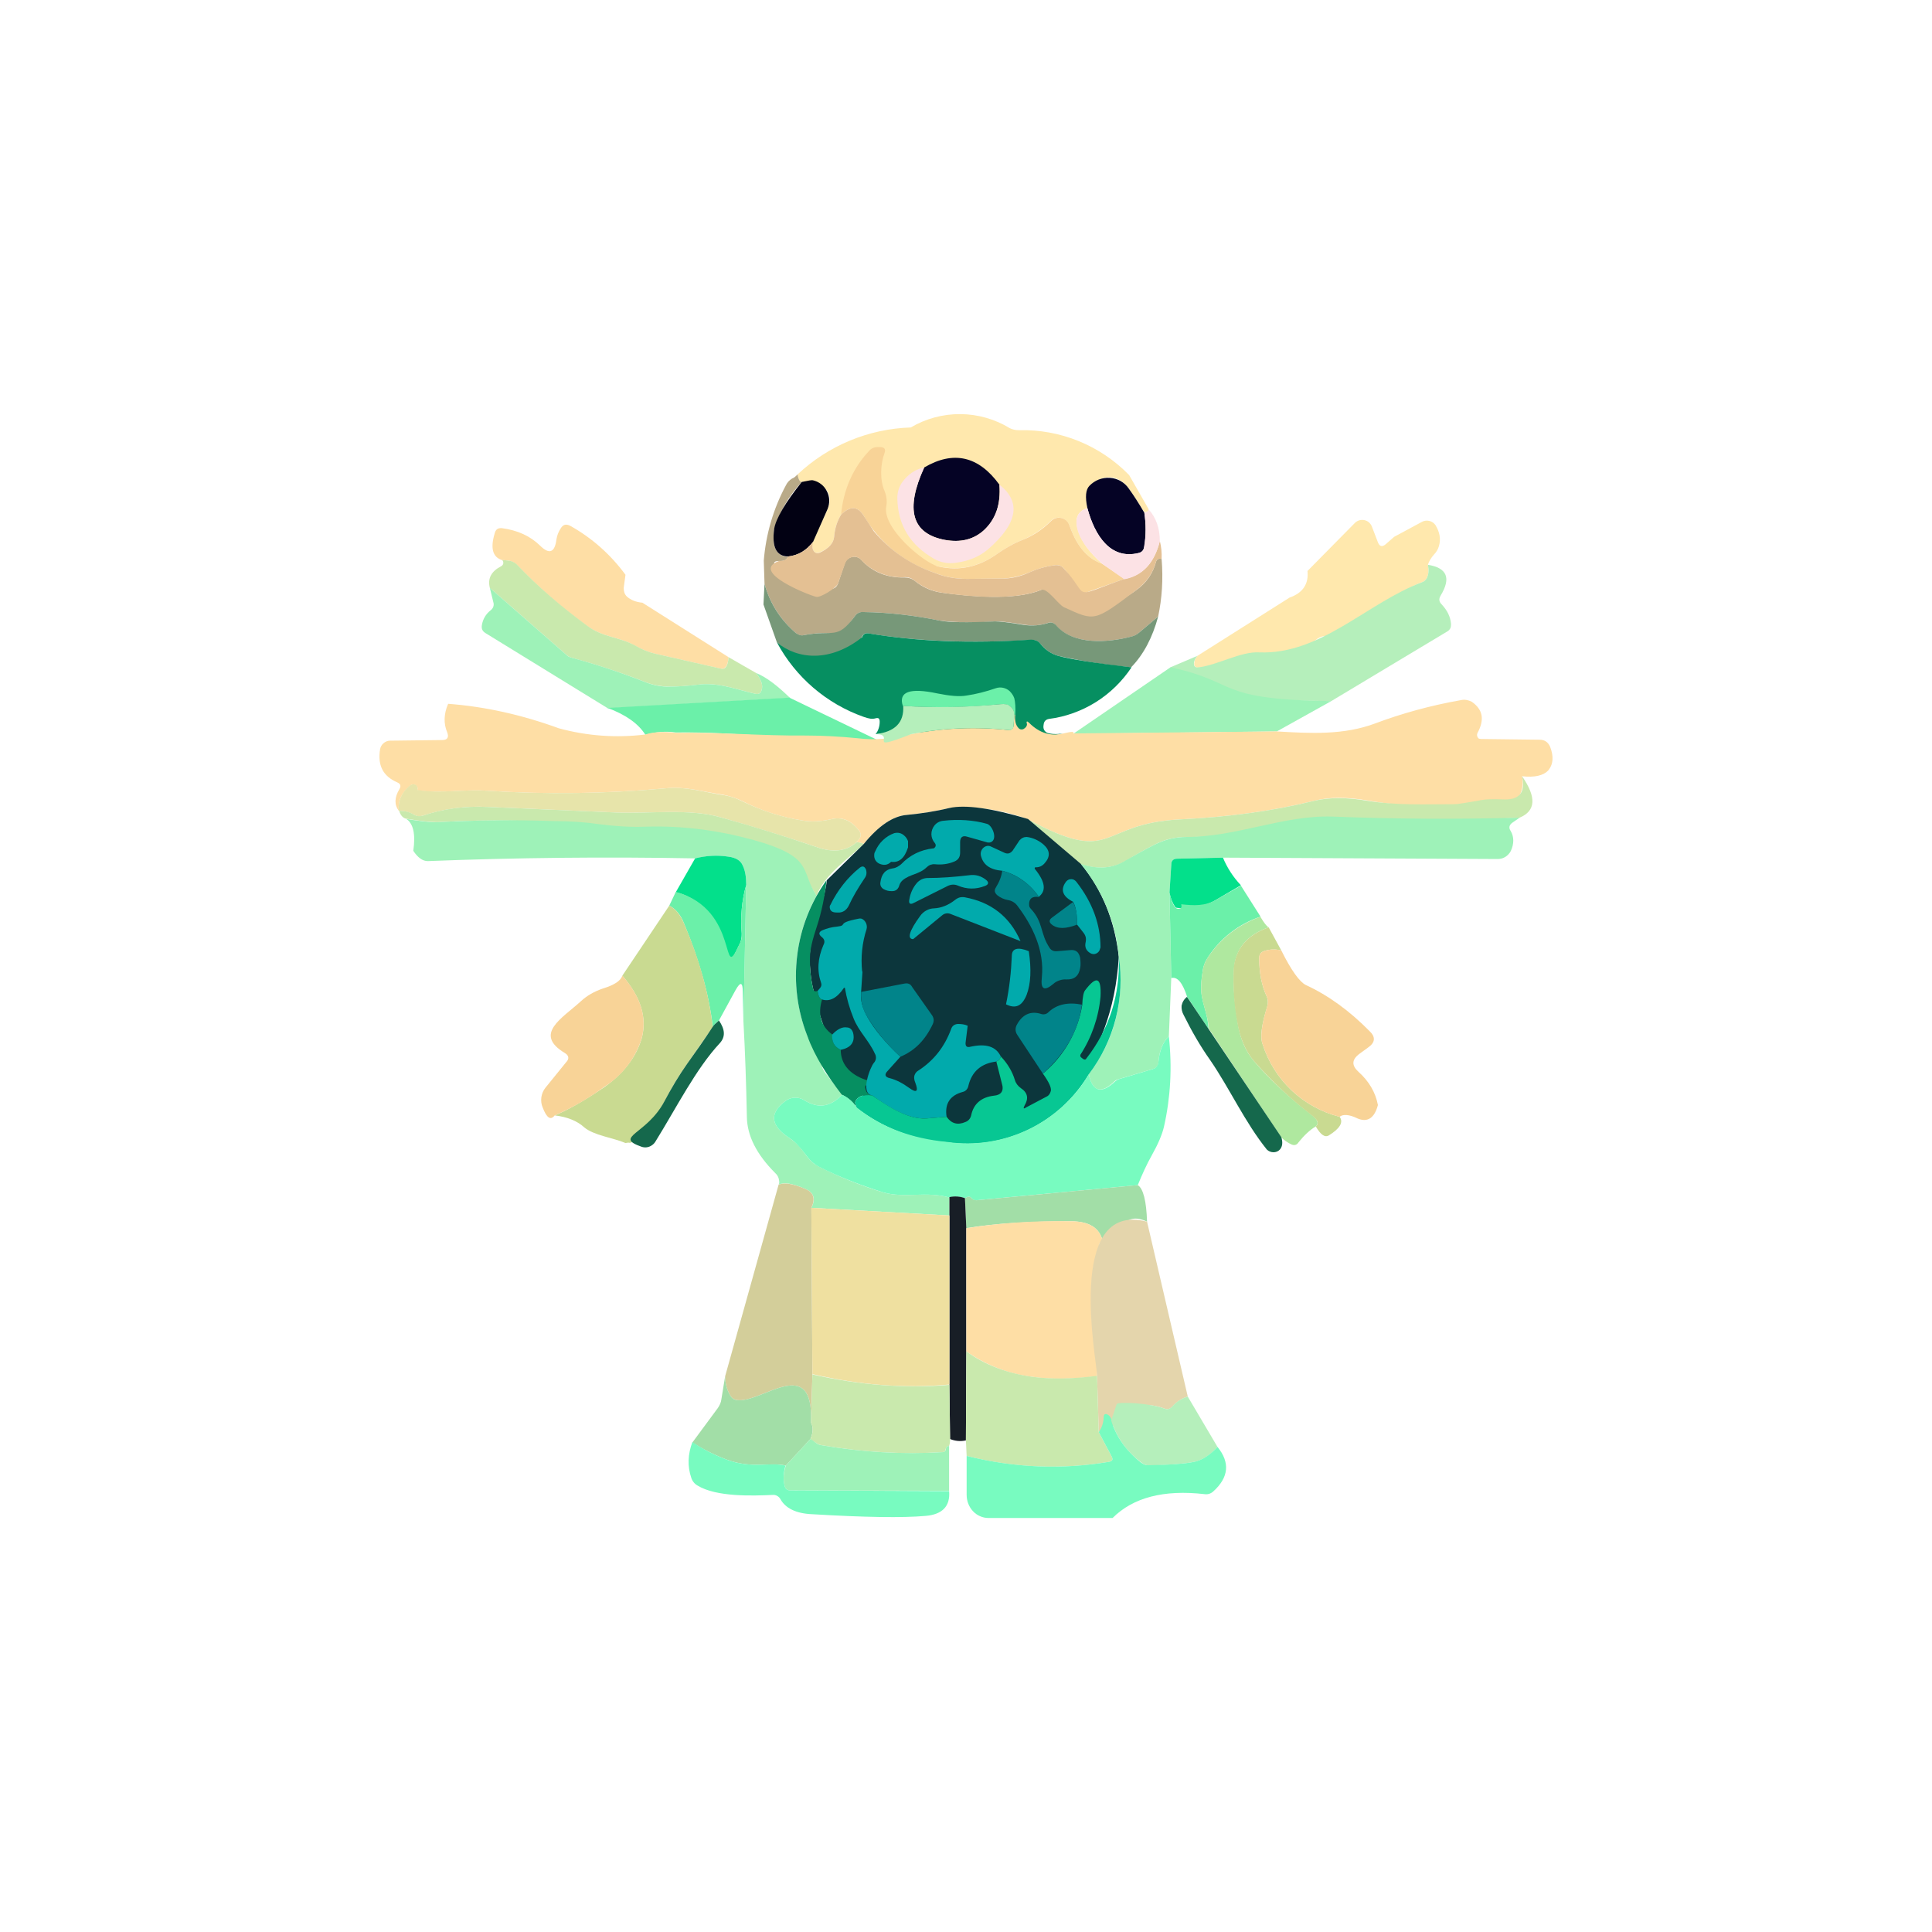 <svg width="24" height="24" viewBox="0 0 24 24" fill="none" xmlns="http://www.w3.org/2000/svg">
<path d="M14.027 5.902L14.267 6.322C14.271 6.347 14.254 6.36 14.215 6.364C14.154 6.264 14.09 6.165 14.022 6.069C13.821 5.786 13.435 5.966 13.508 6.313C13.38 6.351 13.345 6.45 13.397 6.604C13.44 6.733 13.538 6.866 13.692 7.003C13.444 6.921 13.337 6.673 13.285 6.527C13.276 6.504 13.261 6.483 13.242 6.467C13.218 6.443 13.185 6.43 13.15 6.43C13.116 6.43 13.083 6.443 13.058 6.467C12.956 6.57 12.835 6.651 12.702 6.707C12.591 6.75 12.488 6.81 12.389 6.879C12.162 7.042 11.918 7.093 11.661 7.037C11.46 6.994 11.292 6.952 11.147 6.823C10.975 6.673 11.044 6.493 10.967 6.313C10.872 6.094 10.731 5.73 10.448 6.394C10.401 6.471 10.371 6.561 10.362 6.669C10.354 6.75 10.294 6.814 10.182 6.862C10.139 6.879 10.114 6.866 10.097 6.823C10.087 6.792 10.087 6.759 10.097 6.729L10.281 6.322C10.388 6.082 10.148 5.949 9.96 5.987C9.938 5.987 9.917 5.957 9.908 5.893C10.29 5.534 10.79 5.327 11.314 5.31C11.5 5.2 11.713 5.143 11.93 5.144C12.147 5.146 12.359 5.206 12.544 5.319C12.578 5.336 12.617 5.344 12.655 5.344C12.91 5.337 13.163 5.383 13.399 5.479C13.635 5.575 13.849 5.719 14.027 5.902Z" fill="#FFE8AD"/>
<path d="M13.692 7.003L13.967 7.191L13.461 7.372C13.401 7.393 13.332 7.346 13.319 7.277C13.308 7.195 13.271 7.118 13.212 7.059C13.201 7.045 13.186 7.035 13.17 7.028C13.153 7.021 13.136 7.019 13.118 7.02C13.002 7.033 12.891 7.063 12.78 7.114C12.672 7.157 12.565 7.183 12.454 7.187L12.012 7.191C11.867 7.191 11.729 7.166 11.605 7.114C11.235 6.993 10.922 6.74 10.727 6.403C10.654 6.287 10.559 6.283 10.448 6.394C10.478 6.077 10.598 5.811 10.8 5.597C10.814 5.582 10.832 5.569 10.852 5.562C10.872 5.555 10.894 5.552 10.915 5.554H10.945C10.988 5.559 11.005 5.584 10.988 5.627C10.937 5.764 10.928 5.962 10.988 6.099C11.014 6.163 11.022 6.227 11.009 6.296C10.962 6.566 11.485 6.999 11.657 7.037C11.918 7.097 12.162 7.042 12.389 6.879C12.488 6.81 12.591 6.75 12.702 6.707C12.831 6.656 12.951 6.579 13.058 6.471C13.131 6.399 13.251 6.429 13.285 6.527C13.337 6.673 13.444 6.921 13.692 7.003Z" fill="#F8D397"/>
<path d="M9.908 5.893C9.917 5.957 9.938 5.987 9.96 5.987C9.803 6.155 9.685 6.355 9.617 6.574C9.587 6.793 9.642 6.909 9.788 6.917C9.775 6.956 9.737 6.973 9.677 6.969C9.608 6.969 9.6 6.994 9.642 7.054C9.651 7.063 9.655 7.076 9.651 7.093C9.638 7.131 9.651 7.153 9.694 7.166L10.294 7.311C10.35 7.324 10.388 7.303 10.409 7.252L10.495 6.994C10.53 6.909 10.637 6.891 10.697 6.952C10.834 7.106 11.018 7.179 11.241 7.174C11.284 7.174 11.327 7.187 11.361 7.213C11.464 7.299 11.579 7.346 11.704 7.363C12.017 7.406 12.604 7.466 12.93 7.329C12.965 7.312 13.004 7.304 13.043 7.304C13.082 7.304 13.121 7.312 13.157 7.329C13.242 7.372 13.311 7.427 13.362 7.5L13.405 7.543L13.457 7.551C13.695 7.553 13.928 7.474 14.117 7.329C14.245 7.239 14.322 7.119 14.361 6.977C14.37 6.947 14.391 6.934 14.43 6.943C14.451 7.2 14.434 7.436 14.387 7.659L14.159 7.851C14.132 7.878 14.098 7.897 14.061 7.907C13.765 7.984 13.324 8.019 13.11 7.761C13.088 7.736 13.058 7.727 13.024 7.736C12.925 7.77 12.822 7.779 12.707 7.757C12.535 7.731 12.415 7.714 12.36 7.719C12.131 7.738 11.902 7.735 11.674 7.71C11.365 7.646 11.044 7.607 10.722 7.603C10.68 7.603 10.645 7.616 10.62 7.654L10.482 7.839C10.474 7.851 10.462 7.862 10.448 7.869C10.434 7.874 10.42 7.875 10.405 7.873C10.265 7.857 10.124 7.863 9.985 7.89C9.968 7.894 9.95 7.894 9.933 7.889C9.916 7.885 9.9 7.876 9.887 7.864C9.698 7.704 9.562 7.491 9.497 7.252L9.488 6.964C9.514 6.637 9.607 6.319 9.762 6.03C9.78 5.992 9.805 5.966 9.84 5.944C9.865 5.936 9.882 5.919 9.908 5.893Z" fill="#B9AA88"/>
<path d="M14.215 6.364C14.237 6.51 14.237 6.652 14.215 6.793C14.207 6.836 14.181 6.862 14.142 6.87C13.791 6.956 13.598 6.647 13.508 6.313C13.478 6.171 13.487 6.082 13.534 6.034C13.566 6.001 13.606 5.974 13.649 5.957C13.693 5.94 13.74 5.933 13.787 5.936C13.833 5.939 13.879 5.952 13.92 5.975C13.96 5.998 13.996 6.03 14.022 6.069C14.078 6.146 14.142 6.244 14.215 6.369L14.215 6.364Z" fill="#050325"/>
<path d="M9.96 5.987C10.041 5.97 10.088 5.962 10.097 5.966C10.134 5.974 10.17 5.991 10.2 6.014C10.231 6.038 10.255 6.068 10.272 6.103C10.29 6.137 10.299 6.174 10.301 6.211C10.302 6.249 10.295 6.287 10.281 6.322L10.101 6.729C10.02 6.836 9.917 6.9 9.788 6.913C9.642 6.909 9.587 6.793 9.617 6.57C9.638 6.446 9.75 6.249 9.96 5.987Z" fill="#020113"/>
<path d="M13.971 7.191C14.194 7.149 14.339 6.994 14.408 6.72C14.425 6.789 14.434 6.862 14.43 6.943C14.391 6.934 14.37 6.947 14.361 6.977C14.322 7.119 14.245 7.234 14.117 7.329C13.589 7.727 13.602 7.719 13.217 7.543C13.139 7.504 13.007 7.294 12.93 7.329C12.6 7.466 12.017 7.41 11.704 7.363C11.578 7.345 11.46 7.293 11.361 7.213C11.328 7.184 11.285 7.169 11.241 7.17C11.14 7.177 11.039 7.161 10.945 7.124C10.851 7.087 10.766 7.029 10.697 6.956C10.683 6.94 10.665 6.928 10.645 6.921C10.616 6.913 10.584 6.917 10.557 6.931C10.53 6.945 10.509 6.97 10.499 6.999L10.409 7.252C10.388 7.303 10.195 7.427 10.139 7.414C10.045 7.393 9.308 7.101 9.677 6.969C9.737 6.969 9.775 6.956 9.788 6.913C9.917 6.9 10.02 6.836 10.101 6.729C10.09 6.759 10.088 6.792 10.097 6.823C10.114 6.866 10.139 6.879 10.182 6.866C10.294 6.814 10.354 6.75 10.362 6.669C10.371 6.561 10.401 6.471 10.448 6.394C10.559 6.283 10.654 6.287 10.727 6.403L10.855 6.6C11.054 6.836 11.313 7.014 11.605 7.114C11.729 7.166 11.862 7.191 12.012 7.191L12.454 7.187C12.565 7.187 12.672 7.162 12.78 7.114C12.891 7.063 13.002 7.033 13.118 7.02C13.157 7.02 13.187 7.029 13.212 7.059C13.555 7.423 13.277 7.436 13.967 7.191H13.971Z" fill="#E4C093"/>
<path d="M13.508 6.313C13.598 6.647 13.791 6.956 14.142 6.87C14.185 6.862 14.207 6.836 14.211 6.797C14.237 6.652 14.237 6.51 14.215 6.369C14.258 6.36 14.271 6.347 14.267 6.326C14.361 6.429 14.408 6.561 14.408 6.724C14.339 6.994 14.194 7.153 13.967 7.196L13.692 7.003C13.538 6.866 13.435 6.733 13.392 6.604C13.345 6.45 13.38 6.351 13.508 6.313Z" fill="#FCE2E5"/>
<path d="M17.318 6.669L17.669 6.48C17.696 6.467 17.727 6.464 17.755 6.471C17.787 6.478 17.814 6.497 17.832 6.523C17.884 6.609 17.901 6.694 17.875 6.784C17.864 6.823 17.843 6.858 17.815 6.887C17.777 6.93 17.751 6.973 17.738 7.016C17.751 7.076 17.747 7.127 17.73 7.17C17.724 7.185 17.714 7.199 17.702 7.21C17.691 7.221 17.676 7.229 17.661 7.234C17.378 7.341 17.168 7.543 16.945 7.792C16.902 7.839 16.538 7.907 16.474 7.903C16.435 7.899 16.401 7.912 16.367 7.933C16.131 8.13 15.865 8.22 15.574 8.207C15.342 8.199 15.124 8.263 14.892 8.293C14.85 8.297 14.828 8.276 14.837 8.229C14.837 8.203 14.85 8.177 14.875 8.147L16.02 7.423C16.182 7.367 16.259 7.256 16.242 7.093L16.834 6.493C16.849 6.479 16.867 6.469 16.887 6.463C16.907 6.458 16.928 6.457 16.948 6.461C16.968 6.465 16.987 6.474 17.003 6.487C17.019 6.5 17.031 6.517 17.04 6.536L17.117 6.737C17.138 6.789 17.168 6.797 17.211 6.763L17.318 6.669Z" fill="#FFE8AD"/>
<path d="M7.77 7.14L7.748 7.303C7.748 7.346 7.757 7.38 7.787 7.41C7.834 7.453 7.898 7.479 7.98 7.487L9.051 8.164C9.042 8.271 9.008 8.319 8.952 8.306L8.138 8.121C8.052 8.1 7.967 8.066 7.885 8.019C7.684 7.907 7.487 7.92 7.285 7.77C6.978 7.548 6.691 7.298 6.428 7.024C6.399 6.992 6.36 6.97 6.317 6.964L6.231 6.956C6.12 6.917 6.09 6.81 6.145 6.626C6.158 6.574 6.188 6.557 6.235 6.561C6.432 6.587 6.587 6.66 6.707 6.776C6.822 6.891 6.891 6.866 6.912 6.703C6.919 6.654 6.937 6.607 6.964 6.566C6.994 6.514 7.032 6.506 7.084 6.532C7.35 6.681 7.581 6.883 7.77 7.14Z" fill="#FEDEA5"/>
<path d="M6.235 6.956L6.317 6.964C6.36 6.969 6.402 6.99 6.432 7.024C6.677 7.282 6.964 7.53 7.29 7.77C7.487 7.92 7.684 7.907 7.89 8.019C7.971 8.066 8.052 8.1 8.142 8.121L8.957 8.306C9.012 8.319 9.042 8.271 9.051 8.164L9.394 8.361C9.458 8.447 9.48 8.516 9.462 8.567C9.454 8.61 9.428 8.627 9.385 8.619C9.137 8.563 8.914 8.469 8.657 8.507C8.541 8.52 8.43 8.529 8.322 8.529C8.215 8.529 8.108 8.511 8.005 8.469C7.71 8.353 7.405 8.254 7.097 8.169C7.078 8.164 7.06 8.155 7.045 8.143L6.085 7.303C6.055 7.187 6.102 7.097 6.227 7.033C6.235 7.029 6.242 7.022 6.247 7.013C6.252 7.005 6.253 6.995 6.252 6.986C6.252 6.98 6.25 6.974 6.247 6.969C6.244 6.964 6.24 6.959 6.235 6.956Z" fill="#C9E9AD"/>
<path d="M17.738 7.016C17.974 7.054 18.029 7.179 17.897 7.397C17.871 7.44 17.875 7.474 17.91 7.509C17.978 7.582 18.017 7.659 18.025 7.749C18.025 7.766 18.025 7.787 18.017 7.804C18.007 7.823 17.992 7.838 17.974 7.847L16.538 8.709L14.339 8.683C14.301 8.683 14.284 8.662 14.284 8.619C14.284 8.58 14.297 8.55 14.322 8.52C14.358 8.491 14.399 8.469 14.442 8.456C14.511 8.43 14.545 8.37 14.541 8.289L14.875 8.147C14.853 8.17 14.839 8.198 14.832 8.229C14.828 8.276 14.845 8.297 14.892 8.289C15.124 8.263 15.411 8.091 15.642 8.104C16.405 8.134 16.98 7.492 17.661 7.234C17.676 7.229 17.691 7.221 17.702 7.21C17.714 7.199 17.724 7.185 17.73 7.17C17.747 7.127 17.751 7.076 17.738 7.016Z" fill="#B5EFBB"/>
<path d="M9.497 7.252C9.565 7.5 9.698 7.702 9.887 7.864C9.917 7.886 9.951 7.899 9.985 7.89C10.362 7.817 10.392 7.959 10.62 7.654C10.63 7.637 10.646 7.623 10.664 7.614C10.682 7.605 10.702 7.601 10.722 7.603C11.044 7.607 11.365 7.646 11.678 7.71C11.785 7.731 12.012 7.736 12.36 7.719C12.415 7.719 12.531 7.731 12.707 7.761C12.822 7.779 12.925 7.77 13.028 7.736C13.058 7.727 13.088 7.736 13.114 7.761C13.328 8.019 13.765 7.984 14.057 7.907C14.095 7.898 14.13 7.878 14.159 7.851L14.387 7.659C14.318 7.916 14.207 8.13 14.052 8.289C13.747 8.261 13.443 8.214 13.144 8.147C13.055 8.121 12.977 8.067 12.921 7.993C12.908 7.978 12.891 7.966 12.873 7.958C12.854 7.951 12.834 7.948 12.814 7.95C12.055 7.993 11.382 7.967 10.791 7.869C10.748 7.86 10.722 7.877 10.705 7.916C10.632 8.109 10.491 8.181 10.277 8.143C10.261 8.14 10.244 8.142 10.229 8.148C10.214 8.154 10.201 8.164 10.191 8.177C10.163 8.215 10.125 8.245 10.081 8.262C10.037 8.279 9.989 8.284 9.942 8.276C9.922 8.273 9.902 8.266 9.885 8.254C9.867 8.242 9.853 8.226 9.844 8.207C9.792 8.121 9.728 8.044 9.651 7.98L9.484 7.509L9.497 7.252Z" fill="#779879"/>
<path d="M6.085 7.303L7.045 8.143C7.058 8.156 7.08 8.164 7.097 8.169C7.41 8.254 7.71 8.353 8.005 8.469C8.108 8.511 8.215 8.533 8.322 8.529C8.43 8.529 8.541 8.52 8.652 8.507C8.914 8.469 9.137 8.563 9.385 8.619C9.428 8.627 9.454 8.61 9.462 8.567C9.48 8.516 9.458 8.447 9.394 8.361C9.514 8.409 9.651 8.511 9.814 8.67L7.551 8.799L6.03 7.864C5.991 7.839 5.978 7.809 5.987 7.761C5.999 7.69 6.037 7.626 6.094 7.582C6.128 7.556 6.141 7.517 6.128 7.479L6.085 7.303Z" fill="#9EF2B8"/>
<path d="M14.057 8.289C13.941 8.463 13.79 8.611 13.613 8.722C13.435 8.833 13.236 8.905 13.028 8.931C12.985 8.94 12.968 8.966 12.964 9.004C12.955 9.052 12.972 9.082 13.007 9.103C13.058 9.12 13.122 9.124 13.208 9.111C12.565 9.266 11.669 9.021 10.877 9.12C10.911 9.077 10.928 9.021 10.928 8.966C10.928 8.923 10.911 8.914 10.877 8.923C10.834 8.936 10.791 8.927 10.731 8.906C10.268 8.743 9.883 8.413 9.651 7.98C9.908 8.194 10.315 8.229 10.71 7.916C10.722 7.877 10.752 7.86 10.795 7.869C11.382 7.967 12.055 7.997 12.809 7.946C12.852 7.946 12.895 7.959 12.921 7.993C12.977 8.067 13.055 8.121 13.144 8.147C13.298 8.19 13.602 8.237 14.052 8.289L14.057 8.289Z" fill="#068F61"/>
<path d="M14.541 8.289C15.407 8.477 15.081 8.691 16.538 8.709L15.861 9.086L13.332 9.116L14.541 8.289Z" fill="#9EF2B8"/>
<path d="M12.612 8.876L12.6 8.889C12.6 8.837 12.582 8.799 12.544 8.769C12.518 8.752 12.479 8.743 12.432 8.747C12.021 8.79 11.614 8.794 11.215 8.769C11.159 8.593 11.301 8.541 11.644 8.614C11.794 8.644 11.918 8.657 12.008 8.64C12.124 8.623 12.244 8.593 12.368 8.55C12.402 8.538 12.439 8.537 12.473 8.547C12.508 8.557 12.539 8.577 12.561 8.606C12.578 8.627 12.591 8.649 12.6 8.674C12.612 8.722 12.617 8.79 12.612 8.876ZM9.814 8.67L10.971 9.227C10.255 9.214 9.128 9.086 8.395 9.099C8.269 9.081 8.14 9.091 8.018 9.129C7.932 8.992 7.778 8.88 7.547 8.794L9.814 8.666L9.814 8.67Z" fill="#6BF0A9"/>
<path d="M18.908 9.643C18.951 9.849 18.814 10.05 18.608 10.037C18.042 10.003 17.562 10.046 16.984 9.943C16.727 9.9 16.512 9.9 16.328 9.947C15.827 10.072 15.27 10.149 14.657 10.179C13.632 10.23 13.855 10.761 12.771 10.179C12.46 10.059 12.126 10.011 11.794 10.037C11.622 10.08 11.442 10.106 11.267 10.123C11.095 10.136 10.915 10.256 10.731 10.483C10.675 10.461 10.645 10.457 10.632 10.47L10.675 10.419C10.697 10.389 10.697 10.354 10.675 10.324C10.577 10.191 10.461 10.14 10.315 10.179C10.195 10.204 10.079 10.213 9.96 10.191C9.706 10.151 9.46 10.072 9.231 9.956C9.145 9.913 9.06 9.887 8.97 9.87C8.725 9.836 8.528 9.767 8.267 9.793C7.517 9.861 6.78 9.87 6.055 9.823C5.76 9.802 5.477 9.861 5.19 9.819L5.185 9.814C5.184 9.813 5.184 9.812 5.184 9.81C5.184 9.809 5.184 9.807 5.185 9.806C5.19 9.789 5.185 9.771 5.172 9.763C5.147 9.737 5.121 9.737 5.091 9.763C4.988 9.849 4.941 9.951 4.954 10.072C4.898 9.999 4.898 9.909 4.962 9.802C4.984 9.763 4.975 9.737 4.937 9.72C4.757 9.643 4.688 9.506 4.722 9.304C4.728 9.276 4.743 9.25 4.765 9.232C4.787 9.213 4.814 9.202 4.842 9.201L5.494 9.193C5.558 9.193 5.58 9.159 5.554 9.094C5.511 8.992 5.511 8.871 5.567 8.743C6.025 8.777 6.484 8.88 6.942 9.047C7.293 9.143 7.658 9.169 8.018 9.124C8.104 9.094 8.232 9.086 8.395 9.103C8.935 9.094 9.467 9.142 10.007 9.137C10.225 9.137 10.444 9.15 10.658 9.171C10.855 9.197 11.074 9.18 11.318 9.12C11.716 9.042 12.123 9.025 12.527 9.069C12.569 9.069 12.587 9.052 12.591 9.013L12.6 8.884L12.612 8.876C12.604 8.953 12.617 9.009 12.655 9.047C12.663 9.055 12.673 9.06 12.684 9.061C12.695 9.063 12.706 9.061 12.715 9.056C12.745 9.039 12.758 9.017 12.758 8.996C12.745 8.957 12.758 8.953 12.784 8.979C12.912 9.107 13.054 9.15 13.212 9.111C13.311 9.086 13.35 9.086 13.332 9.111L15.861 9.086C16.281 9.111 16.692 9.133 17.082 8.987C17.412 8.863 17.768 8.764 18.154 8.696C18.197 8.687 18.239 8.696 18.282 8.717C18.419 8.812 18.445 8.936 18.355 9.103C18.349 9.115 18.347 9.129 18.35 9.143C18.353 9.156 18.361 9.168 18.372 9.176L18.398 9.18L19.127 9.189C19.187 9.189 19.23 9.219 19.255 9.274C19.302 9.394 19.298 9.493 19.23 9.574C19.169 9.634 19.067 9.66 18.908 9.643Z" fill="#FEDEA5"/>
<path d="M12.6 8.889L12.591 9.013C12.591 9.056 12.569 9.073 12.527 9.069C12.123 9.025 11.716 9.042 11.318 9.12C10.731 9.351 11.147 9.12 10.877 9.12C11.121 9.09 11.232 8.974 11.22 8.769C11.614 8.794 12.021 8.786 12.432 8.747C12.479 8.743 12.518 8.747 12.544 8.769C12.582 8.799 12.604 8.837 12.6 8.889Z" fill="#B5EFBB"/>
<path d="M18.908 9.643C19.088 9.904 19.079 10.072 18.878 10.157C18.094 10.179 17.357 10.427 16.59 10.397C15.981 10.371 15.368 10.397 14.738 10.397C14.601 10.397 14.468 10.427 14.344 10.492C14.224 10.552 14.104 10.62 13.988 10.693C13.825 10.787 13.641 10.804 13.427 10.736L12.771 10.179C13.855 10.761 13.632 10.23 14.657 10.179C15.27 10.149 15.827 10.072 16.328 9.947C16.512 9.904 16.731 9.904 16.984 9.947C17.348 10.007 17.704 9.99 18.072 9.99C18.107 9.99 18.201 9.973 18.36 9.947C18.445 9.926 18.548 9.926 18.66 9.93C18.874 9.943 18.951 9.849 18.908 9.643Z" fill="#C9E9AD"/>
<path d="M10.632 10.47C10.508 10.577 10.341 10.594 10.139 10.521C9.737 10.384 9.338 10.264 8.952 10.153C8.562 10.041 8.074 10.11 7.65 10.093L6.055 10.024C5.784 10.01 5.512 10.046 5.254 10.132C5.236 10.138 5.218 10.141 5.199 10.139C5.181 10.138 5.163 10.132 5.147 10.123C5.088 10.089 5.022 10.071 4.954 10.072C4.941 9.951 4.988 9.844 5.091 9.759C5.121 9.737 5.147 9.737 5.177 9.759C5.185 9.771 5.19 9.789 5.185 9.806C5.184 9.809 5.184 9.812 5.185 9.814L5.19 9.814C5.477 9.861 5.76 9.802 6.055 9.823C6.78 9.87 7.517 9.861 8.267 9.793C8.524 9.767 8.725 9.836 8.97 9.874C9.064 9.887 9.15 9.917 9.227 9.956C9.454 10.067 9.698 10.149 9.96 10.191C10.079 10.213 10.195 10.204 10.315 10.179C10.457 10.14 10.577 10.191 10.675 10.324C10.697 10.354 10.697 10.389 10.675 10.419L10.632 10.47Z" fill="#E7E4AA"/>
<path d="M10.632 10.47C10.641 10.457 10.675 10.461 10.731 10.483C10.542 10.667 10.242 10.864 10.144 11.126C9.934 10.813 10.088 10.817 9.308 10.599C8.043 10.268 6.735 10.137 5.43 10.213C5.37 10.213 5.241 10.204 5.044 10.17C5.005 10.162 4.975 10.127 4.958 10.072C5.022 10.072 5.087 10.084 5.147 10.123C5.181 10.14 5.215 10.144 5.254 10.132C5.507 10.046 5.768 10.011 6.055 10.024L7.65 10.093C8.078 10.11 8.562 10.041 8.952 10.153C9.338 10.26 9.737 10.384 10.139 10.521C10.341 10.594 10.508 10.577 10.632 10.47Z" fill="#C9E9AD"/>
<path d="M12.771 10.174L13.427 10.732C13.692 11.053 13.847 11.434 13.898 11.884C13.748 14.533 10.727 15.184 10.101 12.283C10.071 12.154 10.058 12.021 10.058 11.889C10.071 11.567 10.234 11.254 10.272 10.933L10.731 10.483C10.915 10.256 11.095 10.136 11.267 10.123C11.442 10.106 11.618 10.08 11.794 10.037C11.991 9.994 12.312 10.037 12.771 10.174Z" fill="#0C363C"/>
<path d="M18.878 10.157L18.784 10.222C18.745 10.252 18.741 10.286 18.767 10.324C18.809 10.397 18.809 10.483 18.767 10.573C18.751 10.603 18.727 10.628 18.698 10.646C18.671 10.662 18.64 10.671 18.608 10.671L15.192 10.654L14.622 10.667C14.575 10.667 14.55 10.693 14.55 10.74L14.528 11.087L14.55 12.15L14.52 12.874C14.447 12.943 14.404 13.046 14.391 13.187C14.391 13.239 14.365 13.269 14.318 13.281L13.894 13.406C13.878 13.41 13.864 13.417 13.851 13.427C13.68 13.594 13.572 13.564 13.525 13.346C13.847 12.917 13.971 12.429 13.898 11.884C13.86 11.462 13.695 11.06 13.427 10.732C13.641 10.804 13.825 10.787 13.984 10.689C14.104 10.62 14.224 10.552 14.344 10.492C14.472 10.427 14.601 10.397 14.738 10.397C15.368 10.397 15.947 10.123 16.555 10.144C17.327 10.174 18.098 10.179 18.878 10.157ZM5.048 10.174C5.241 10.204 5.37 10.217 5.434 10.213C5.918 10.187 6.402 10.183 6.887 10.2C7.084 10.2 7.272 10.213 7.448 10.239C7.645 10.264 7.838 10.277 8.031 10.269C8.472 10.256 8.91 10.312 9.347 10.431C10.127 10.646 9.934 10.813 10.144 11.126C9.998 11.389 9.912 11.681 9.892 11.981C9.872 12.281 9.918 12.582 10.028 12.861C10.075 12.999 10.191 13.05 10.2 13.204C10.208 13.247 10.221 13.286 10.247 13.32L10.461 13.599C10.315 13.753 10.161 13.774 9.99 13.667C9.955 13.645 9.914 13.634 9.873 13.636C9.831 13.637 9.791 13.651 9.758 13.676C9.552 13.83 9.57 13.984 9.81 14.139C9.852 14.169 9.891 14.199 9.921 14.233C10.015 14.336 10.041 14.426 10.178 14.494C10.435 14.623 10.697 14.73 10.971 14.812C11.237 14.889 11.502 14.794 11.794 14.876V15.099L10.079 15.004C10.135 14.893 10.11 14.812 10.002 14.769C9.844 14.7 9.737 14.683 9.672 14.717C9.685 14.7 9.681 14.674 9.672 14.636C9.664 14.611 9.649 14.589 9.63 14.572C9.398 14.34 9.282 14.109 9.278 13.877C9.27 13.479 9.257 13.08 9.235 12.686L9.27 10.993C9.27 10.894 9.257 10.813 9.227 10.753C9.201 10.689 9.141 10.654 9.051 10.642C8.912 10.622 8.771 10.629 8.635 10.663C7.521 10.642 6.407 10.654 5.314 10.697C5.25 10.697 5.19 10.654 5.134 10.569C5.164 10.363 5.134 10.23 5.048 10.174Z" fill="#9EF2B8"/>
<path d="M12.908 11.143C12.788 10.976 12.634 10.864 12.45 10.817C12.295 10.804 12.21 10.74 12.184 10.624C12.171 10.547 12.248 10.483 12.312 10.517L12.479 10.594C12.518 10.611 12.548 10.603 12.578 10.569L12.664 10.44C12.69 10.41 12.72 10.397 12.754 10.397C12.831 10.406 12.904 10.44 12.964 10.492C13.045 10.564 13.05 10.642 12.977 10.723C12.964 10.739 12.947 10.752 12.929 10.761C12.91 10.77 12.89 10.774 12.87 10.774H12.857V10.779C12.855 10.781 12.853 10.784 12.853 10.787C12.853 10.79 12.855 10.793 12.857 10.796C12.985 10.954 13.002 11.07 12.899 11.143H12.908Z" fill="#01AAAC"/>
<path d="M9.27 10.993C9.214 11.186 9.197 11.387 9.214 11.597C9.214 11.64 9.21 11.683 9.188 11.726C9.15 11.807 9.051 12.004 9.047 11.983C8.97 11.477 8.747 11.173 8.395 11.083L8.635 10.663C8.768 10.629 8.91 10.62 9.051 10.642C9.141 10.654 9.201 10.689 9.227 10.753C9.257 10.813 9.27 10.894 9.27 10.993ZM15.192 10.654C15.244 10.779 15.317 10.894 15.415 10.997L15.115 11.173C14.909 11.302 14.614 11.289 14.601 11.271C14.564 11.216 14.539 11.153 14.528 11.087L14.55 10.74C14.55 10.693 14.575 10.667 14.622 10.667L15.192 10.654Z" fill="#03E08B"/>
<path d="M12.45 10.817C12.634 10.864 12.788 10.976 12.908 11.143C12.822 11.13 12.78 11.164 12.784 11.242C12.784 11.259 12.792 11.276 12.805 11.289C12.964 11.46 12.917 11.589 13.037 11.773C13.058 11.807 13.092 11.82 13.131 11.816L13.29 11.803C13.362 11.794 13.401 11.824 13.418 11.897C13.422 11.94 13.427 11.983 13.418 12.026C13.401 12.124 13.345 12.171 13.247 12.167C13.217 12.165 13.188 12.169 13.16 12.179C13.132 12.188 13.106 12.203 13.084 12.223C12.972 12.317 12.925 12.291 12.942 12.142C12.977 11.807 12.827 11.499 12.634 11.246C12.606 11.211 12.566 11.188 12.522 11.181C12.474 11.173 12.428 11.152 12.389 11.121C12.355 11.091 12.347 11.062 12.372 11.023C12.415 10.954 12.441 10.886 12.45 10.817Z" fill="#01848A"/>
<path d="M10.268 10.929C10.247 11.13 10.208 11.323 10.148 11.507C10.092 11.674 10.062 11.799 10.062 11.889C10.058 12.017 10.071 12.154 10.101 12.283C10.105 12.313 10.127 12.322 10.157 12.309C10.165 12.373 10.182 12.407 10.212 12.416C10.157 12.6 10.195 12.746 10.341 12.853C10.332 12.947 10.367 13.007 10.444 13.041C10.444 13.213 10.547 13.341 10.752 13.414C10.782 13.414 10.795 13.431 10.795 13.457C10.791 13.47 10.782 13.479 10.77 13.479L10.757 13.483C10.754 13.486 10.751 13.491 10.75 13.495C10.748 13.499 10.748 13.504 10.748 13.509C10.757 13.569 10.782 13.599 10.834 13.607C10.718 13.594 10.649 13.62 10.624 13.689C10.624 13.697 10.624 13.723 10.641 13.757C10.596 13.688 10.532 13.633 10.457 13.599C10.285 13.376 10.122 13.127 10.028 12.866C9.904 12.549 9.861 12.206 9.903 11.869C9.944 11.531 10.07 11.21 10.268 10.933V10.929Z" fill="#068F61"/>
<path d="M9.27 10.993L9.235 12.686L9.227 12.322C9.227 12.197 9.197 12.193 9.137 12.3L8.931 12.677C8.901 12.698 8.875 12.724 8.854 12.754C8.807 12.343 8.682 11.914 8.498 11.473C8.455 11.361 8.391 11.289 8.314 11.25L8.395 11.079C9.21 11.302 8.94 12.266 9.188 11.722C9.21 11.683 9.218 11.644 9.214 11.597C9.197 11.387 9.214 11.186 9.27 10.993ZM15.415 11.002L15.659 11.387C15.387 11.477 15.153 11.659 14.999 11.902C14.967 11.95 14.947 12.006 14.94 12.064C14.931 12.124 14.922 12.184 14.922 12.244C14.909 12.429 15.008 12.583 15.012 12.78L14.747 12.382C14.691 12.21 14.627 12.129 14.55 12.15L14.528 11.087C14.545 11.173 14.571 11.237 14.597 11.271C14.61 11.284 14.622 11.289 14.639 11.289C14.674 11.289 14.682 11.271 14.674 11.237V11.233C14.824 11.25 14.974 11.259 15.115 11.173L15.415 11.002Z" fill="#6BF0A9"/>
<path d="M12.677 11.691L11.807 11.353C11.79 11.346 11.771 11.344 11.753 11.347C11.735 11.35 11.718 11.358 11.704 11.37L11.344 11.666C11.267 11.666 11.292 11.567 11.43 11.379C11.451 11.349 11.477 11.327 11.507 11.31C11.536 11.294 11.568 11.285 11.601 11.284C11.695 11.28 11.785 11.242 11.867 11.177C11.883 11.164 11.902 11.154 11.923 11.148C11.944 11.143 11.966 11.143 11.987 11.147C12.312 11.207 12.544 11.387 12.677 11.691Z" fill="#01AAAC"/>
<path d="M8.314 11.25C8.391 11.289 8.451 11.361 8.498 11.473C8.687 11.914 8.807 12.343 8.854 12.759L8.537 13.213C8.434 13.359 8.34 13.513 8.254 13.684C8.155 13.87 8.024 14.037 7.868 14.177C7.86 14.185 7.849 14.191 7.838 14.194C7.827 14.197 7.815 14.197 7.804 14.194L7.77 14.199C7.62 14.134 7.371 14.104 7.255 14.002C7.17 13.924 7.041 13.873 6.891 13.856C7.05 13.791 7.255 13.676 7.508 13.504C7.748 13.333 7.902 13.132 7.971 12.9C8.04 12.643 7.962 12.386 7.731 12.12L8.314 11.25Z" fill="#C9DA91"/>
<path d="M10.714 12.069L10.697 12.322C10.684 12.42 10.714 12.527 10.778 12.639C10.86 12.784 10.992 12.947 11.185 13.127L11.027 13.303C10.984 13.346 10.992 13.38 11.052 13.393C11.134 13.414 11.215 13.457 11.292 13.513C11.387 13.582 11.412 13.56 11.37 13.449C11.363 13.434 11.359 13.418 11.357 13.402C11.354 13.381 11.357 13.361 11.367 13.342C11.376 13.324 11.39 13.309 11.408 13.299C11.601 13.174 11.734 13.003 11.815 12.784C11.828 12.742 11.858 12.724 11.897 12.72C11.94 12.72 11.982 12.724 12.021 12.742L11.995 12.951C11.991 12.994 12.008 13.016 12.055 13.003C12.248 12.96 12.372 12.999 12.432 13.123C12.428 13.149 12.411 13.17 12.377 13.187C12.188 13.209 12.072 13.312 12.03 13.487C12.027 13.505 12.019 13.522 12.007 13.536C11.995 13.55 11.979 13.56 11.961 13.564C11.798 13.607 11.734 13.714 11.759 13.873L11.507 13.894C11.271 13.907 11.018 13.74 10.834 13.607C10.68 13.586 10.812 13.252 10.855 13.204C10.869 13.189 10.878 13.169 10.881 13.149C10.883 13.128 10.879 13.107 10.868 13.089C10.795 12.926 10.667 12.814 10.602 12.647C10.553 12.526 10.517 12.399 10.495 12.27C10.493 12.27 10.491 12.27 10.488 12.27C10.486 12.271 10.484 12.273 10.482 12.274C10.397 12.399 10.307 12.446 10.212 12.416C10.182 12.407 10.165 12.373 10.157 12.309L10.187 12.274C10.204 12.253 10.208 12.232 10.2 12.21C10.148 12.06 10.157 11.906 10.229 11.739C10.251 11.7 10.242 11.666 10.208 11.64C10.165 11.606 10.169 11.576 10.221 11.554C10.272 11.533 10.332 11.516 10.397 11.511C10.542 11.494 10.375 11.469 10.662 11.413C10.677 11.409 10.691 11.409 10.705 11.413C10.752 11.434 10.778 11.49 10.765 11.541C10.71 11.711 10.691 11.891 10.71 12.069H10.714Z" fill="#01AAAC"/>
<path d="M15.659 11.392C15.698 11.456 15.728 11.499 15.758 11.52C15.492 11.614 15.347 11.786 15.329 12.034C15.317 12.201 15.329 12.42 15.372 12.69C15.402 12.896 15.471 13.059 15.582 13.187C15.78 13.419 16.024 13.642 16.311 13.864C16.371 13.916 16.384 13.959 16.345 13.993C16.272 14.036 16.2 14.104 16.131 14.19C16.11 14.224 16.079 14.233 16.041 14.216C15.995 14.194 15.953 14.165 15.917 14.13L15.017 12.78C15.004 12.583 14.909 12.429 14.922 12.244C14.922 12.184 14.931 12.124 14.94 12.064C14.947 12.006 14.967 11.95 14.999 11.902C15.162 11.653 15.385 11.486 15.659 11.387V11.392Z" fill="#AFE89F"/>
<path d="M15.758 11.516L15.917 11.807C15.845 11.788 15.768 11.791 15.698 11.816C15.659 11.833 15.642 11.859 15.642 11.902C15.642 12.082 15.672 12.244 15.737 12.382C15.754 12.424 15.754 12.467 15.741 12.506C15.672 12.729 15.651 12.883 15.685 12.973C15.755 13.192 15.879 13.389 16.046 13.547C16.214 13.704 16.418 13.817 16.641 13.873C16.692 13.941 16.645 14.019 16.508 14.104C16.457 14.134 16.405 14.096 16.345 13.993C16.388 13.959 16.371 13.916 16.307 13.864C16.044 13.663 15.801 13.436 15.582 13.187C15.471 13.059 15.402 12.892 15.368 12.69C15.33 12.474 15.316 12.254 15.325 12.034C15.347 11.786 15.492 11.614 15.758 11.52L15.758 11.516Z" fill="#C9DA91"/>
<path d="M12.78 11.816C12.814 12.043 12.805 12.219 12.754 12.356C12.698 12.497 12.617 12.536 12.497 12.476C12.54 12.27 12.561 12.073 12.569 11.876C12.569 11.781 12.642 11.76 12.78 11.816Z" fill="#01AAAC"/>
<path d="M15.917 11.807C16.041 12.056 16.144 12.197 16.221 12.236C16.5 12.364 16.765 12.557 17.014 12.81C17.091 12.883 17.082 12.951 16.997 13.011L16.89 13.089C16.791 13.162 16.787 13.234 16.877 13.316C17.005 13.431 17.087 13.569 17.117 13.727C17.074 13.89 16.988 13.946 16.864 13.894C16.761 13.843 16.684 13.839 16.641 13.873C16.418 13.817 16.214 13.704 16.046 13.547C15.879 13.389 15.755 13.192 15.685 12.973C15.651 12.887 15.672 12.729 15.741 12.502C15.754 12.463 15.754 12.424 15.737 12.382C15.672 12.244 15.642 12.082 15.642 11.897C15.642 11.859 15.659 11.833 15.698 11.816C15.768 11.791 15.845 11.788 15.917 11.807Z" fill="#F8D397"/>
<path d="M13.898 11.884C13.937 12.14 13.924 12.402 13.86 12.653C13.796 12.904 13.682 13.14 13.525 13.346C13.348 13.644 13.087 13.884 12.774 14.034C12.462 14.184 12.112 14.239 11.768 14.19C11.358 14.163 10.965 14.014 10.641 13.761C10.628 13.719 10.62 13.697 10.624 13.689C10.649 13.62 10.718 13.594 10.834 13.607C11.022 13.736 11.271 13.907 11.507 13.894L11.759 13.873C11.819 13.959 11.897 13.98 11.995 13.937C12.03 13.924 12.055 13.894 12.064 13.856C12.094 13.71 12.192 13.629 12.347 13.611C12.437 13.603 12.475 13.552 12.445 13.457L12.377 13.187C12.411 13.17 12.428 13.149 12.432 13.123C12.514 13.209 12.574 13.307 12.608 13.419C12.621 13.461 12.647 13.492 12.681 13.517C12.767 13.573 12.78 13.646 12.728 13.732C12.707 13.774 12.715 13.779 12.754 13.753L12.998 13.624C13.028 13.611 13.045 13.586 13.054 13.552C13.062 13.513 13.032 13.444 12.955 13.337C13.215 13.121 13.389 12.818 13.444 12.484C13.448 12.386 13.461 12.326 13.478 12.304C13.62 12.116 13.684 12.137 13.671 12.382C13.647 12.638 13.562 12.885 13.422 13.101C13.418 13.114 13.418 13.127 13.431 13.136L13.452 13.153C13.47 13.166 13.487 13.166 13.495 13.149C13.782 12.78 13.915 12.36 13.898 11.884Z" fill="#07C793"/>
<path d="M7.731 12.12C7.962 12.382 8.04 12.643 7.971 12.9C7.893 13.149 7.729 13.362 7.508 13.5C7.317 13.642 7.11 13.761 6.891 13.856C6.84 13.92 6.792 13.89 6.741 13.757C6.724 13.717 6.719 13.673 6.725 13.63C6.731 13.588 6.748 13.547 6.775 13.513L7.032 13.196C7.075 13.153 7.067 13.11 7.015 13.08C6.625 12.844 6.981 12.652 7.217 12.437C7.29 12.369 7.38 12.317 7.491 12.279C7.632 12.236 7.71 12.184 7.731 12.12Z" fill="#F8D397"/>
<path d="M11.185 13.127C11.027 12.985 10.89 12.82 10.778 12.639C10.717 12.545 10.689 12.433 10.697 12.322L11.232 12.219C11.275 12.21 11.309 12.219 11.331 12.261L11.579 12.613C11.601 12.647 11.605 12.681 11.588 12.72C11.494 12.921 11.361 13.054 11.185 13.127Z" fill="#01848A"/>
<path d="M14.747 12.386L15.012 12.78L15.917 14.126C15.938 14.194 15.93 14.246 15.899 14.28C15.857 14.327 15.78 14.323 15.737 14.28C15.462 13.937 15.278 13.526 15.034 13.17C14.909 12.994 14.802 12.806 14.704 12.609C14.684 12.574 14.675 12.533 14.678 12.493C14.687 12.45 14.708 12.412 14.747 12.382V12.386Z" fill="#15684C"/>
<path d="M13.44 12.484C13.397 12.802 13.234 13.084 12.955 13.337L12.638 12.857C12.625 12.839 12.618 12.818 12.616 12.796C12.615 12.774 12.62 12.752 12.63 12.733C12.698 12.604 12.801 12.553 12.934 12.596C12.949 12.601 12.966 12.602 12.982 12.598C12.998 12.595 13.012 12.586 13.024 12.574C13.127 12.476 13.268 12.446 13.44 12.48V12.484Z" fill="#01848A"/>
<path d="M8.931 12.677C9.008 12.789 9.012 12.879 8.944 12.956C8.644 13.277 8.4 13.766 8.142 14.181C8.13 14.201 8.114 14.217 8.095 14.229C8.077 14.241 8.057 14.249 8.035 14.252C8.014 14.255 7.992 14.253 7.971 14.246C7.615 14.121 8.035 14.096 8.254 13.68C8.34 13.517 8.434 13.359 8.537 13.213C8.644 13.063 8.751 12.913 8.854 12.754C8.867 12.733 8.892 12.711 8.931 12.677Z" fill="#15684C"/>
<path d="M10.444 13.041C10.367 13.007 10.332 12.947 10.337 12.853C10.401 12.784 10.465 12.754 10.517 12.763C10.559 12.763 10.585 12.789 10.598 12.832C10.624 12.943 10.572 13.016 10.444 13.041Z" fill="#01AAAC"/>
<path d="M14.52 12.874C14.562 13.26 14.541 13.633 14.46 13.993C14.438 14.091 14.387 14.211 14.305 14.357C14.245 14.464 14.19 14.584 14.134 14.722L12.132 14.91C12.119 14.912 12.106 14.91 12.094 14.905C12.082 14.899 12.072 14.891 12.064 14.88C12.047 14.859 12.021 14.863 11.987 14.884C11.925 14.863 11.858 14.86 11.794 14.876C11.502 14.794 11.237 14.889 10.971 14.812C10.697 14.726 10.431 14.623 10.174 14.494C10.045 14.426 10.015 14.336 9.921 14.237C9.889 14.199 9.851 14.166 9.81 14.139C9.57 13.984 9.552 13.83 9.758 13.676C9.791 13.651 9.831 13.637 9.873 13.636C9.914 13.634 9.955 13.645 9.99 13.667C10.161 13.774 10.315 13.753 10.461 13.599C10.535 13.633 10.597 13.688 10.641 13.757C10.945 14.002 11.318 14.143 11.768 14.186C12.111 14.235 12.461 14.181 12.774 14.031C13.086 13.882 13.348 13.643 13.525 13.346C13.572 13.564 13.684 13.594 13.855 13.431C13.867 13.42 13.882 13.411 13.898 13.406L14.318 13.281C14.361 13.269 14.387 13.239 14.391 13.187C14.404 13.05 14.447 12.943 14.52 12.874Z" fill="#78FBC0"/>
<path d="M10.079 15.004L10.092 17.074L10.075 17.674C10.11 16.8 9.458 17.439 9.154 17.392C9.137 17.389 9.12 17.383 9.106 17.374C9.092 17.364 9.081 17.351 9.072 17.336C9.03 17.267 9.008 17.186 9.008 17.096L9.672 14.717C9.737 14.687 9.844 14.7 10.002 14.769C10.11 14.812 10.131 14.893 10.079 15.004Z" fill="#D3CE9A"/>
<path d="M14.134 14.722C14.202 14.764 14.241 14.919 14.249 15.176C14.074 15.09 13.95 15.15 13.868 15.347C13.855 15.382 13.825 15.407 13.787 15.416C13.757 15.423 13.726 15.423 13.697 15.416C13.662 15.257 13.534 15.171 13.302 15.171C12.792 15.171 12.36 15.197 12.004 15.257L11.987 14.884C12.021 14.863 12.047 14.859 12.064 14.88C12.081 14.902 12.107 14.91 12.132 14.91L14.134 14.722Z" fill="#A2DEA7"/>
<path d="M11.794 14.871C11.858 14.857 11.925 14.861 11.987 14.884L12.004 15.257V16.787L11.999 17.893C11.934 17.908 11.865 17.902 11.802 17.876L11.794 17.203V14.871Z" fill="#181E26"/>
<path d="M10.079 15.004L11.794 15.099V17.199C11.245 17.25 10.68 17.207 10.092 17.07L10.079 15.004Z" fill="#EFE0A0"/>
<path d="M13.697 15.416C13.667 15.429 13.654 15.446 13.654 15.467C13.654 15.982 13.645 16.526 13.628 17.096C13.328 17.13 13.062 17.139 12.831 17.104C12.533 17.069 12.249 16.96 12.004 16.787V15.257C12.433 15.19 12.868 15.162 13.302 15.171C13.534 15.171 13.662 15.257 13.697 15.416Z" fill="#FEDEA5"/>
<path d="M14.249 15.176L14.755 17.349C14.679 17.371 14.612 17.416 14.562 17.477C14.532 17.503 14.502 17.512 14.468 17.499C14.211 17.4 13.928 17.464 13.928 17.653C13.928 17.709 13.688 17.73 13.649 17.79L13.628 17.091C13.632 16.933 13.217 14.906 14.249 15.176Z" fill="#E4D5AC"/>
<path d="M12.004 16.787C12.239 16.959 12.518 17.061 12.831 17.104C13.062 17.134 13.324 17.13 13.628 17.091L13.649 17.79L13.808 18.09C13.829 18.124 13.821 18.15 13.778 18.159C13.19 18.259 12.586 18.234 12.008 18.086L11.999 17.893L12.004 16.787Z" fill="#C9E9AD"/>
<path d="M9.008 17.096C9.008 17.186 9.03 17.267 9.072 17.336C9.09 17.366 9.115 17.387 9.154 17.392C9.458 17.439 10.11 16.8 10.075 17.674C10.105 17.73 10.101 17.799 10.067 17.876L9.762 18.206C9.557 18.159 9.347 18.249 9.03 18.133C8.88 18.077 8.734 18.004 8.601 17.919L8.918 17.49C8.94 17.456 8.957 17.422 8.961 17.383L9.008 17.096Z" fill="#A2DEA7"/>
<path d="M11.794 17.203L11.802 17.876C11.802 17.901 11.802 17.927 11.79 17.962C11.768 17.962 11.755 17.974 11.747 18C11.747 18.026 11.734 18.039 11.708 18.039C11.207 18.069 10.705 18.039 10.208 17.953C10.182 17.949 10.157 17.939 10.135 17.923C10.112 17.909 10.089 17.895 10.067 17.88C10.101 17.799 10.105 17.73 10.075 17.674L10.092 17.074C10.68 17.207 11.249 17.25 11.794 17.203Z" fill="#C9E9AD"/>
<path d="M14.755 17.349L15.124 17.974C15.03 18.081 14.927 18.146 14.815 18.163C14.708 18.184 14.532 18.197 14.28 18.206C14.24 18.205 14.202 18.19 14.172 18.163C13.997 18.034 13.868 17.852 13.804 17.644L13.872 17.443C13.881 17.409 14.297 17.43 14.468 17.499C14.502 17.512 14.532 17.503 14.562 17.473C14.613 17.413 14.68 17.37 14.755 17.349Z" fill="#B5EFBB"/>
<path d="M13.804 17.644C13.864 17.846 13.988 18.021 14.172 18.167C14.207 18.193 14.241 18.206 14.28 18.201C14.532 18.197 14.708 18.184 14.815 18.163C14.927 18.146 15.03 18.077 15.124 17.974C15.282 18.167 15.265 18.352 15.072 18.527C15.058 18.54 15.041 18.55 15.023 18.556C15.004 18.562 14.985 18.564 14.965 18.561C14.455 18.502 14.074 18.604 13.821 18.857H12.278C12.242 18.857 12.206 18.849 12.173 18.834C12.14 18.82 12.11 18.798 12.085 18.771C12.035 18.716 12.008 18.645 12.008 18.57V18.086C12.608 18.236 13.195 18.257 13.778 18.159C13.821 18.15 13.829 18.129 13.808 18.09L13.649 17.79C13.686 17.738 13.707 17.677 13.71 17.614C13.71 17.567 13.727 17.554 13.765 17.576C13.787 17.589 13.8 17.61 13.808 17.644L13.804 17.644Z" fill="#78FBC0"/>
<path d="M10.071 17.876L10.135 17.923C10.157 17.94 10.178 17.949 10.208 17.953C10.705 18.039 11.207 18.069 11.708 18.039C11.734 18.039 11.747 18.026 11.751 17.996C11.751 17.974 11.768 17.962 11.79 17.962V18.519L9.818 18.514C9.775 18.514 9.754 18.493 9.745 18.45C9.728 18.377 9.732 18.296 9.762 18.206L10.067 17.876L10.071 17.876Z" fill="#9EF2B8"/>
<path d="M8.601 17.914C8.734 18.004 8.88 18.077 9.03 18.133C9.347 18.249 9.557 18.159 9.758 18.206C9.732 18.296 9.728 18.377 9.745 18.45C9.754 18.493 9.775 18.514 9.818 18.514L11.79 18.523C11.807 18.712 11.704 18.814 11.498 18.831C11.211 18.857 10.744 18.849 10.088 18.81C9.891 18.802 9.758 18.737 9.694 18.622C9.685 18.605 9.671 18.592 9.655 18.583C9.641 18.575 9.625 18.57 9.608 18.57C9.338 18.583 8.897 18.596 8.665 18.454C8.629 18.434 8.601 18.4 8.588 18.36C8.537 18.214 8.545 18.064 8.601 17.914Z" fill="#78FBC0"/>
<path d="M12.415 6.021C12.432 6.261 12.372 6.45 12.222 6.587C12.094 6.703 11.935 6.742 11.738 6.707C11.327 6.63 11.241 6.33 11.481 5.807C11.845 5.593 12.158 5.666 12.415 6.021Z" fill="#050325"/>
<path d="M11.481 5.807C11.241 6.33 11.327 6.63 11.738 6.707C11.931 6.742 12.094 6.703 12.222 6.587C12.368 6.45 12.437 6.261 12.415 6.021C12.69 6.236 12.642 6.506 12.27 6.827C12.167 6.913 12.038 6.969 11.88 6.99C11.785 7.006 11.689 6.99 11.605 6.943C11.305 6.771 11.155 6.523 11.147 6.197C11.145 6.152 11.153 6.106 11.169 6.063C11.185 6.021 11.21 5.982 11.241 5.949C11.309 5.872 11.391 5.824 11.481 5.807Z" fill="#FCE2E5"/>
<path d="M11.614 10.474C11.587 10.444 11.571 10.405 11.57 10.364C11.57 10.323 11.584 10.283 11.61 10.252C11.636 10.22 11.675 10.2 11.717 10.196C11.909 10.174 12.094 10.187 12.261 10.234C12.334 10.256 12.402 10.444 12.295 10.466H12.27L12.012 10.393C11.957 10.376 11.927 10.402 11.927 10.461V10.59C11.927 10.646 11.905 10.68 11.858 10.701C11.777 10.736 11.695 10.744 11.614 10.736C11.595 10.734 11.576 10.737 11.558 10.743C11.54 10.75 11.524 10.761 11.511 10.774C11.417 10.864 11.309 10.856 11.215 10.933C11.195 10.95 11.18 10.972 11.172 10.997C11.159 11.044 11.13 11.07 11.082 11.07C11.045 11.072 11.008 11.063 10.975 11.044C10.961 11.036 10.949 11.023 10.942 11.008C10.935 10.992 10.934 10.975 10.937 10.959C10.95 10.86 10.997 10.8 11.091 10.787C11.13 10.783 11.164 10.761 11.194 10.736C11.305 10.62 11.438 10.556 11.592 10.539C11.601 10.539 11.605 10.539 11.61 10.53C11.615 10.525 11.62 10.52 11.622 10.513C11.624 10.506 11.624 10.499 11.623 10.493C11.621 10.486 11.618 10.48 11.614 10.474Z" fill="#01AAAC"/>
<path d="M11.069 10.706C11.027 10.749 10.975 10.753 10.919 10.727C10.9 10.717 10.884 10.702 10.873 10.683C10.863 10.664 10.858 10.642 10.86 10.62C10.86 10.603 10.864 10.59 10.872 10.577C10.894 10.525 10.925 10.478 10.966 10.439C11.007 10.399 11.055 10.369 11.108 10.35C11.131 10.344 11.155 10.343 11.177 10.349C11.2 10.355 11.22 10.367 11.237 10.384C11.258 10.402 11.271 10.427 11.28 10.449V10.526C11.237 10.659 11.172 10.719 11.069 10.706ZM10.315 11.242C10.405 11.057 10.53 10.899 10.68 10.779C10.714 10.753 10.739 10.761 10.757 10.8C10.77 10.843 10.765 10.877 10.739 10.912C10.662 11.027 10.594 11.139 10.542 11.254C10.512 11.31 10.465 11.34 10.405 11.336C10.362 11.336 10.311 11.332 10.307 11.271C10.307 11.263 10.307 11.25 10.315 11.242ZM11.52 10.907C11.687 10.907 11.854 10.894 12.034 10.873C12.12 10.86 12.188 10.882 12.248 10.929C12.287 10.959 12.282 10.989 12.235 11.006C12.124 11.049 12.012 11.049 11.901 11.002C11.881 10.993 11.858 10.988 11.836 10.989C11.814 10.99 11.792 10.996 11.772 11.006L11.352 11.216C11.305 11.242 11.284 11.224 11.297 11.169C11.309 11.096 11.34 11.028 11.387 10.972C11.403 10.952 11.424 10.937 11.446 10.925C11.469 10.914 11.494 10.908 11.52 10.907ZM13.38 11.486C13.38 11.366 13.367 11.271 13.332 11.203C13.204 11.139 13.169 11.057 13.238 10.959C13.249 10.942 13.265 10.93 13.284 10.924C13.303 10.919 13.323 10.92 13.341 10.929C13.353 10.935 13.363 10.944 13.371 10.954C13.572 11.211 13.671 11.486 13.671 11.769L13.658 11.807C13.652 11.819 13.643 11.829 13.632 11.837C13.621 11.845 13.608 11.85 13.595 11.852C13.581 11.853 13.568 11.851 13.555 11.846C13.495 11.816 13.47 11.769 13.487 11.7C13.495 11.657 13.487 11.623 13.461 11.589L13.38 11.486Z" fill="#01AAAC"/>
<path d="M13.328 11.203C13.367 11.271 13.384 11.366 13.38 11.486C13.238 11.541 13.135 11.541 13.067 11.486C13.028 11.456 13.032 11.426 13.067 11.4L13.332 11.203H13.328Z" fill="#01848A"/>
</svg>
